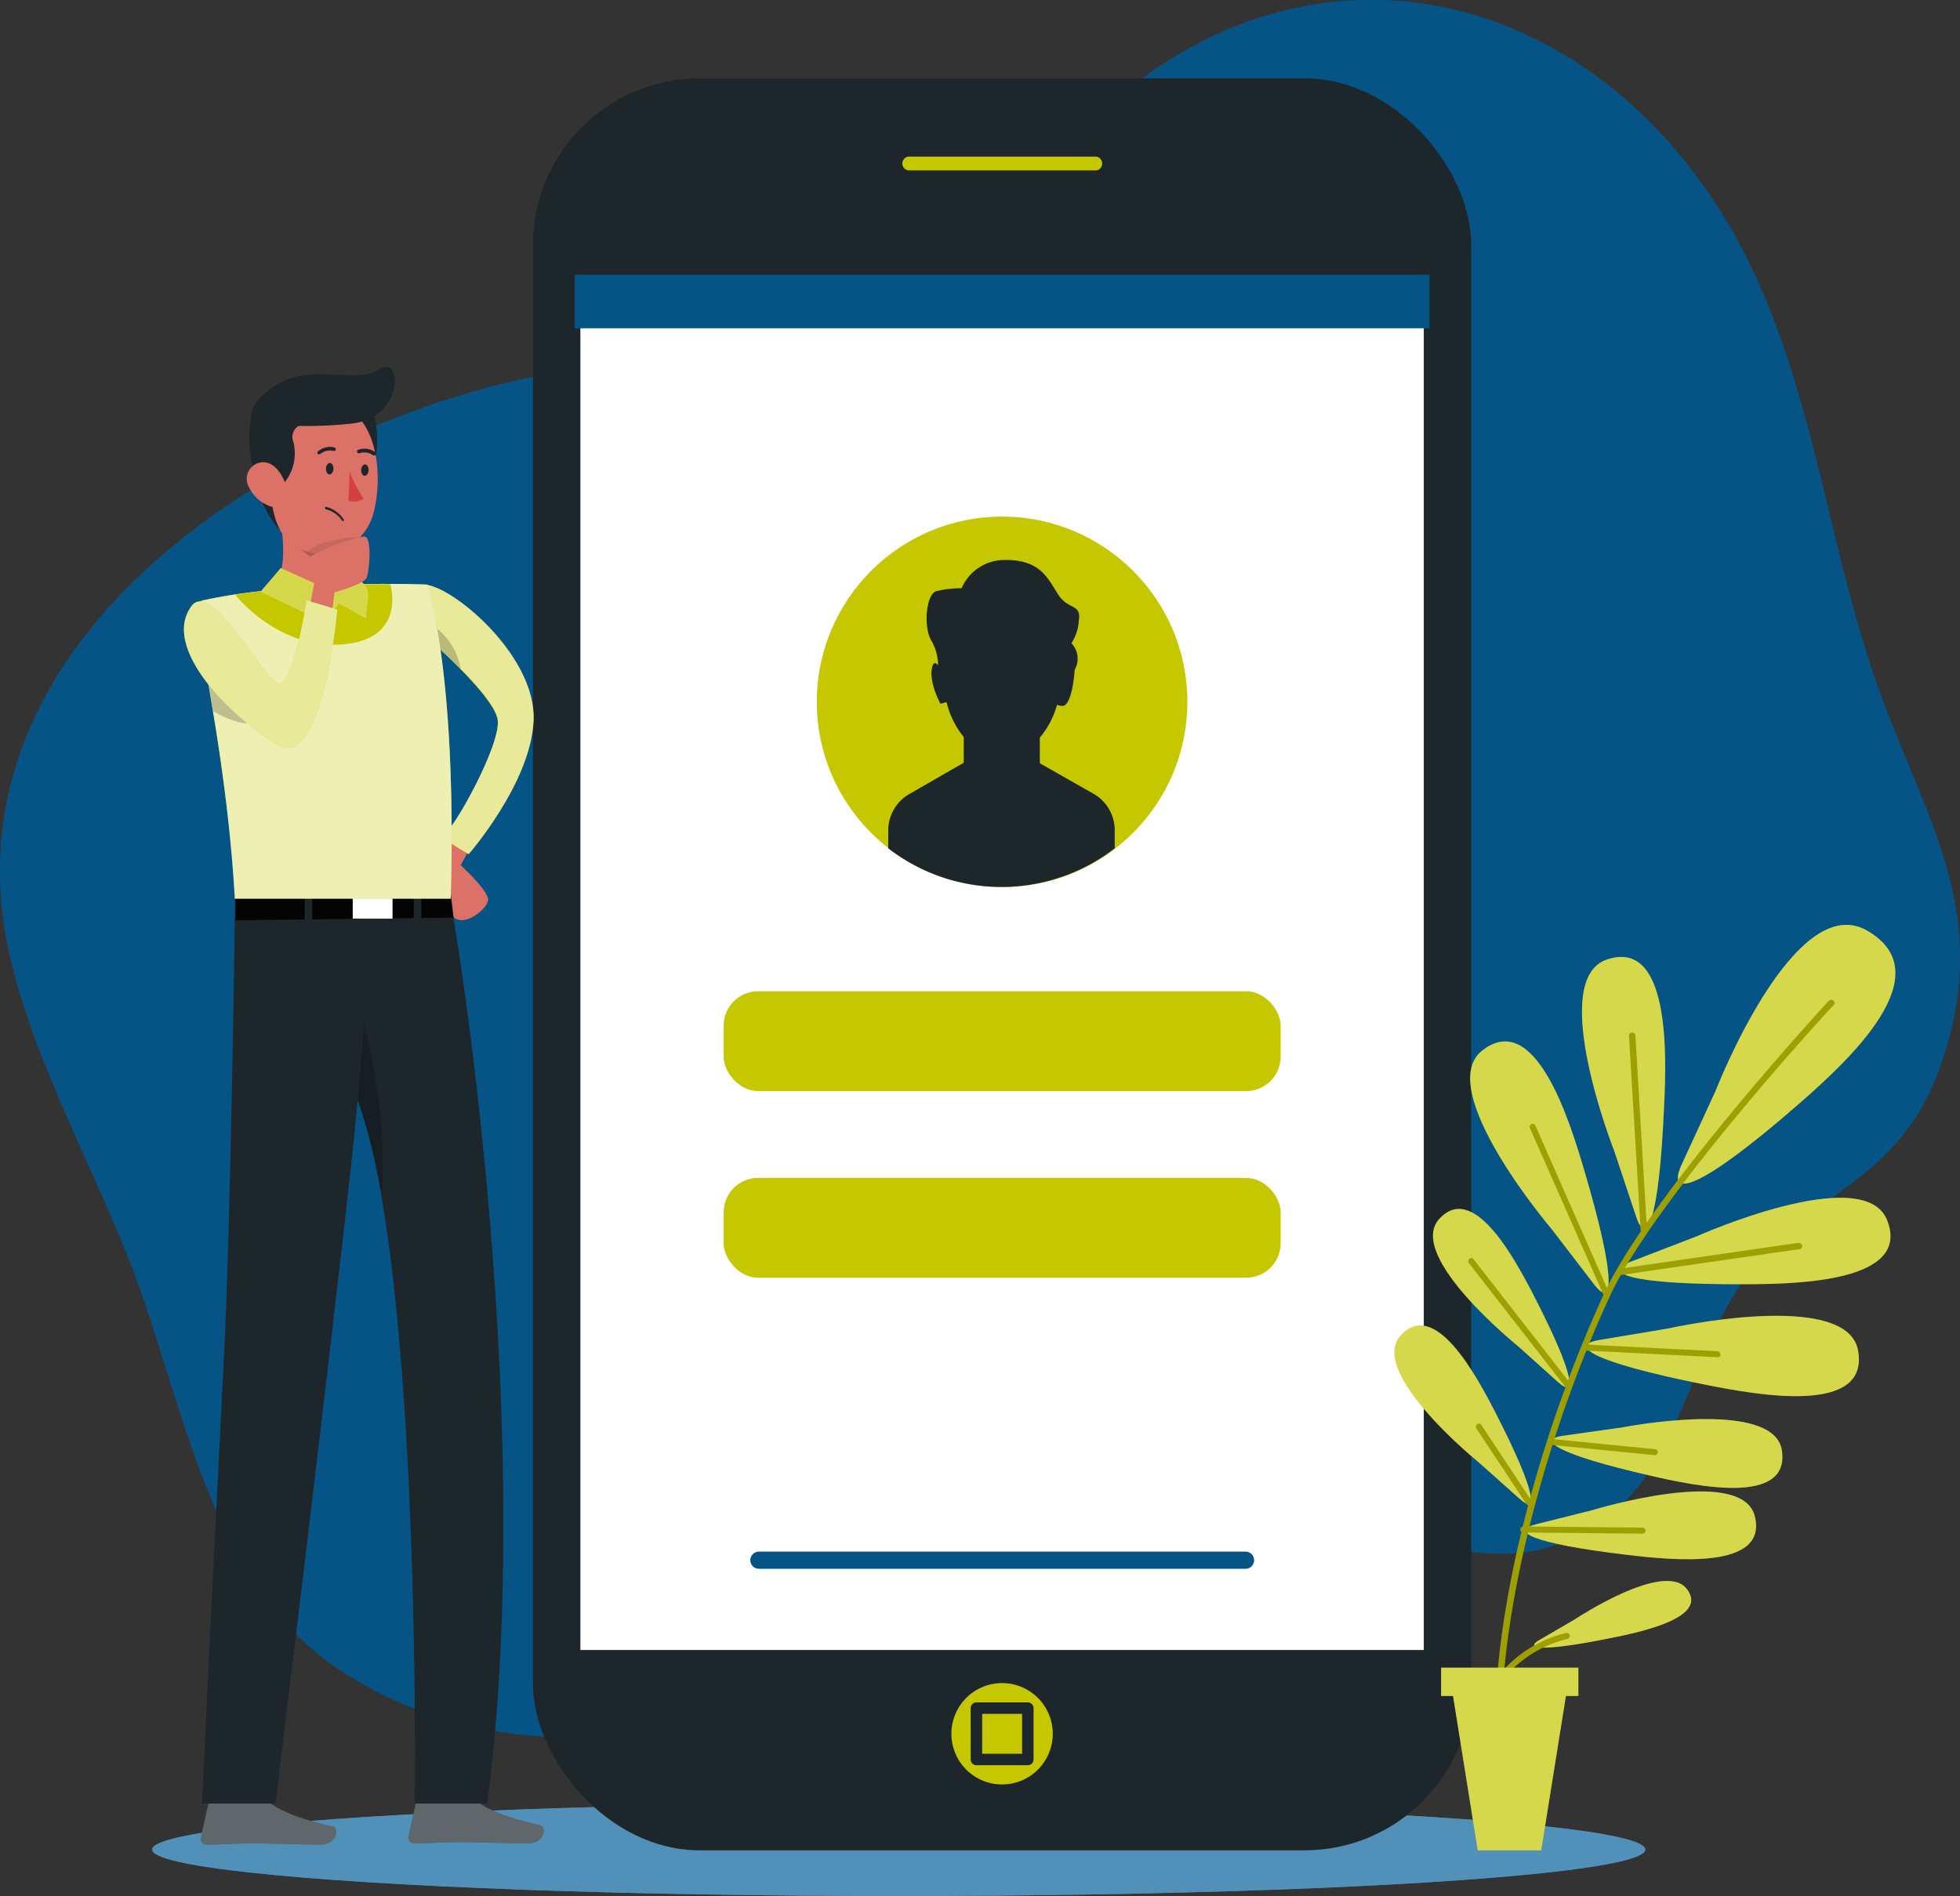 <svg id="Layer_1" data-name="Layer 1" xmlns="http://www.w3.org/2000/svg" viewBox="0 0 228.49 221.09"><rect x="0" y="0" width="228.49" height="221.09" fill="#333333" stroke="none"/><title>select_user</title><g id="Group_31011" data-name="Group 31011"><g id="freepik--background-simple--inject-1--inject-2"><path id="Path_9274" data-name="Path 9274" d="M205.15,33.32c-14-31.94-47.63-44-74.16-22.52-10.36,8.37-16.82,21.68-29.51,27-11.9,5-27,3.54-39.85,6.25C34.23,49.81-2.66,71.6.15,105.17c1.23,14.7,11.15,31,16.06,44.8,5.63,15.83,9,35.64,23.91,45.1,25.55,16.25,56.37,3,79.38-10.13,12.39-7,19.2-11.37,32.54-9,12.35,2.25,23.46,10.13,35.53.78,9.06-7,9.81-21.25,17.41-29.6,8.57-9.41,17.25-10.1,21.71-24.24,5.4-17.17-2.56-27.89-7.93-43.23S211.75,48.35,205.15,33.32Z" transform="translate(0 0)" style="fill:#055485"/><g id="Group_30970" data-name="Group 30970" style="opacity:0.7"><path id="Path_9275" data-name="Path 9275" d="M205.15,33.32c-14-31.94-47.63-44-74.16-22.52-10.36,8.37-16.82,21.68-29.51,27-11.9,5-27,3.54-39.85,6.25C34.23,49.81-2.66,71.6.15,105.17c1.23,14.7,11.15,31,16.06,44.8,5.63,15.83,9,35.64,23.91,45.1,25.55,16.25,56.37,3,79.38-10.13,12.39-7,19.2-11.37,32.54-9,12.35,2.25,23.46,10.13,35.53.78,9.06-7,9.81-21.25,17.41-29.6,8.57-9.41,17.25-10.1,21.71-24.24,5.4-17.17-2.56-27.89-7.93-43.23S211.75,48.35,205.15,33.32Z" transform="translate(0 0)" style="fill:#055485"/></g></g><g id="freepik--Shadow--inject-1--inject-2"><ellipse id="Ellipse_112" data-name="Ellipse 112" cx="104.77" cy="215.67" rx="87.03" ry="5.42" style="fill:#5291b9"/><ellipse id="Ellipse_113" data-name="Ellipse 113" cx="104.77" cy="215.67" rx="87.03" ry="5.42" style="fill:#5291b9;opacity:0.8;isolation:isolate"/></g><rect id="Rectangle_9583" data-name="Rectangle 9583" x="62.13" y="9.14" width="109.38" height="206.62" rx="19.43" ry="19.43" style="fill:#1c262b"/><rect id="Rectangle_9584" data-name="Rectangle 9584" x="66.99" y="31.83" width="99.66" height="161.24" style="fill:#fff;stroke:#1c262b;stroke-miterlimit:10;stroke-width:1.337px"/><circle id="Ellipse_114" data-name="Ellipse 114" cx="116.82" cy="81.84" r="21.6" style="fill:#c5c800"/><path id="Path_9276" data-name="Path 9276" d="M145.18,182.93H88.47a1,1,0,0,1-1-1h0a1,1,0,0,1,1-1h56.73a1,1,0,0,1,1,1h0a1,1,0,0,1-1,1Z" transform="translate(0 0)" style="fill:#055485"/><rect id="Rectangle_9585" data-name="Rectangle 9585" x="84.36" y="115.59" width="64.93" height="11.64" rx="4.01" ry="4.01" style="fill:#c5c800"/><rect id="Rectangle_9586" data-name="Rectangle 9586" x="84.36" y="137.35" width="64.93" height="11.64" rx="4.01" ry="4.01" style="fill:#c5c800"/><path id="Path_9277" data-name="Path 9277" d="M127.58,92.62,121.22,89v-3a9.94,9.94,0,0,0,2-3.81,2.06,2.06,0,0,0,.68.12c.79,0,1.29-2.44,1.37-4.19A2.6,2.6,0,0,0,124.9,75a5.23,5.23,0,0,0,.86-2.59c.34-2.08-1.21-1.21-2.42-3.11s-2.08-4-6.05-4a5.46,5.46,0,0,0-5.19,3.29,13.14,13.14,0,0,0-2.94.34c-1.22.34-1.56,4.32-.52,5.88a5.93,5.93,0,0,1,.72,2.77c-.28-.34-.56-.43-.72.34-.34,1.73,1,4.15,1,4.15l.71-.2a10.13,10.13,0,0,0,2,4.07v3l-6.36,3.66a4.89,4.89,0,0,0-2.44,4.23v2.09a21.59,21.59,0,0,0,26.4,0V96.85A4.88,4.88,0,0,0,127.58,92.62Z" transform="translate(0 0)" style="fill:#1c262b"/><rect id="Rectangle_9587" data-name="Rectangle 9587" x="66.99" y="32.04" width="99.66" height="6.24" style="fill:#055485"/><path id="Path_9284" data-name="Path 9284" d="M127.66,20.54H106a1.48,1.48,0,0,1-1.48-1.48h0A1.48,1.48,0,0,1,106,17.59h21.68a1.48,1.48,0,0,1,1.48,1.48h0a1.48,1.48,0,0,1-1.48,1.48Z" transform="translate(0 0)" style="fill:#c5c800;stroke:#1c262b;stroke-linecap:round;stroke-linejoin:round;stroke-width:1.337px"/><path id="Path_9285" data-name="Path 9285" d="M122.73,202.18a5.91,5.91,0,1,0-5.92,5.9h0A5.91,5.91,0,0,0,122.73,202.18Z" transform="translate(0 0)" style="fill:#c5c800"/><rect id="Rectangle_9588" data-name="Rectangle 9588" x="113.83" y="199.18" width="5.99" height="5.99" style="fill:#c5c800;stroke:#1c262b;stroke-linecap:round;stroke-linejoin:round;stroke-width:1.337px"/><g id="freepik--Plant--inject-1--inject-2"><path id="Path_9286" data-name="Path 9286" d="M188.18,134.2s-7.85-19.94-.86-22.31c7.27-2.47,7,10.7,6.67,17.11-.59,13.72-2.11,16.27-3.24,12.91Zm-2.36,15.55c2.16,2.82,2.76-.1-1.13-13.27-1.82-6.19-5.79-18.72-11.87-14-5.84,4.5,8.06,20.83,8.06,20.83Zm-4.17,11.43c2.05,1.82,2.09-.48-2.79-10-2.29-4.45-7.14-13.47-11.11-9-3.81,4.3,9.18,14.76,9.18,14.76Zm-4.5,13.59c2.05,1.83,2.09-.48-2.79-10-2.29-4.45-7.14-13.47-11.11-9-3.79,4.31,9.16,14.77,9.16,14.77Zm13-27.66c-3.29,1.28-.68,2.68,13.06,2.64,6.44,0,19.59-.29,16.79-7.45-2.68-6.87-22.24,1.88-22.24,1.88Zm-3.74,9.15c-3.48.6-1.19,2.49,12.27,5.18,6.31,1.27,19.25,3.6,17.93-3.94-1.27-7.27-22.18-2.58-22.18-2.58Zm-4.19,11.16c-3,.43-1.07,2.08,10.25,4.67,5.31,1.22,16.2,3.5,15.26-2.94-.9-6.19-18.69-2.69-18.69-2.69ZM179,177.76c-2.9.74-.84,2.18,10.7,3.55,5.4.64,16.48,1.76,14.86-4.54-1.56-6-18.87-.69-18.87-.69Zm17-41.87c-1.69,3.78,1.82,3.21,13.74-7.2,5.58-4.88,16.79-15.09,7.91-20.18C209.15,103.63,200,127.2,200,127.2Zm-16.53,55.34c-1.78,1,0,1.45,8.15-.19,3.84-.76,11.65-2.45,9-5.78s-13,3.55-13,3.55Z" transform="translate(0 0)" style="fill:#c5c800"/><path id="Path_9287" data-name="Path 9287" d="M188.18,134.2s-7.85-19.94-.86-22.31c7.27-2.47,7,10.7,6.67,17.11-.59,13.72-2.11,16.27-3.24,12.91Zm-2.36,15.55c2.16,2.82,2.76-.1-1.13-13.27-1.82-6.19-5.79-18.72-11.87-14-5.84,4.5,8.06,20.83,8.06,20.83Zm-4.17,11.43c2.05,1.82,2.09-.48-2.79-10-2.29-4.45-7.14-13.47-11.11-9-3.81,4.3,9.18,14.76,9.18,14.76Zm-4.5,13.59c2.05,1.83,2.09-.48-2.79-10-2.29-4.45-7.14-13.47-11.11-9-3.79,4.31,9.16,14.77,9.16,14.77Zm13-27.66c-3.29,1.28-.68,2.68,13.06,2.64,6.44,0,19.59-.29,16.79-7.45-2.68-6.87-22.24,1.88-22.24,1.88Zm-3.74,9.15c-3.48.6-1.19,2.49,12.27,5.18,6.31,1.27,19.25,3.6,17.93-3.94-1.27-7.27-22.18-2.58-22.18-2.58Zm-4.19,11.16c-3,.43-1.07,2.08,10.25,4.67,5.31,1.22,16.2,3.5,15.26-2.94-.9-6.19-18.69-2.69-18.69-2.69ZM179,177.76c-2.9.74-.84,2.18,10.7,3.55,5.4.64,16.48,1.76,14.86-4.54-1.56-6-18.87-.69-18.87-.69Zm17-41.87c-1.69,3.78,1.82,3.21,13.74-7.2,5.58-4.88,16.79-15.09,7.91-20.18C209.15,103.63,200,127.2,200,127.2Zm-16.53,55.34c-1.78,1,0,1.45,8.15-.19,3.84-.76,11.65-2.45,9-5.78s-13,3.55-13,3.55Z" transform="translate(0 0)" style="fill:#fff;opacity:0.3;isolation:isolate"/><path id="Path_9288" data-name="Path 9288" d="M191.64,143.49l-1.37-22.76m-3,30.27-8.65-19.58m31,13.88-20.72,3m-6.07,13.27-11.22-14.4m13.19,10,15.46.78m-19.12,10.26L193,169.34m-14.68,5.84-5.88-8.82m5.2,12,13.9.13m-16.71,25.95a.36.36,0,0,0,.32-.38c-.88-13.28,4.25-35,12.49-52.86,5.26-11.41,25.9-33.82,26.12-34a.36.36,0,0,0,0-.5.35.35,0,0,0-.49,0h0c-.21.22-20.93,22.73-26.23,34.23-8.39,18.28-13.45,39.63-12.55,53.22a.36.36,0,0,0,.36.33Zm16.84-60.55a.36.36,0,0,0,.33-.37l-1.35-22.77a.35.35,0,0,0-.36-.33h0a.36.36,0,0,0-.33.37l1.37,22.76a.35.35,0,0,0,.35.33Zm-4.2,7.48a.35.35,0,0,0,.18-.46L179,131.28a.35.35,0,0,0-.66.24l0,0L187,151.14a.37.37,0,0,0,.49.18h0Zm1.5-2.7,20.71-3a.36.36,0,1,0,0-.71h-.08l-20.71,3a.35.35,0,1,0,0,.7ZM183,161.83a.36.36,0,0,0,.07-.5h0l-11.23-14.42a.36.36,0,1,0-.56.43h0l11.25,14.45a.35.35,0,0,0,.28.14.36.36,0,0,0,.23-.1Zm17.54-3.9a.35.35,0,0,0-.34-.37l-15.43-.78a.35.35,0,0,0,0,.7l15.46.78h0a.36.36,0,0,0,.37-.34Zm-7.28,11.45a.35.35,0,0,0-.3-.39h0l-11.82-1.17a.35.35,0,0,0-.38.31h0a.35.35,0,0,0,.32.38l11.82,1.17h0a.35.35,0,0,0,.37-.32Zm-14.83,6.1a.36.36,0,0,0,.1-.49l-5.84-8.83a.36.36,0,0,0-.49-.1.35.35,0,0,0-.1.49l5.84,8.83a.37.37,0,0,0,.3.16.34.34,0,0,0,.21-.07Zm13.41,3a.36.36,0,0,0-.35-.35l-13.9-.13h0a.35.35,0,0,0-.35.35.34.34,0,0,0,.33.35h0l13.9.13h0a.36.36,0,0,0,.37-.34h0Zm-18.65,20.78a13.74,13.74,0,0,1,9.53-8.15.36.36,0,0,0,.27-.42.36.36,0,0,0-.42-.27,14.47,14.47,0,0,0-10,8.61.36.36,0,0,0,.22.45h.11a.35.35,0,0,0,.36-.22Zm1.58,5.16a.36.36,0,0,0,.32-.38c-.88-13.28,4.25-35,12.49-52.86,5.26-11.41,25.9-33.82,26.12-34a.36.36,0,0,0,0-.5.35.35,0,0,0-.49,0h0c-.21.22-20.93,22.73-26.24,34.23-8.39,18.28-13.45,39.63-12.55,53.22a.36.36,0,0,0,.36.33Zm16.84-60.55a.36.36,0,0,0,.33-.37l-1.35-22.77a.35.35,0,0,0-.36-.33h0a.36.36,0,0,0-.33.37l1.37,22.76a.35.35,0,0,0,.35.33Zm-4.2,7.48a.35.35,0,0,0,.18-.46L179,131.28a.35.35,0,0,0-.64.28L187,151.14a.37.37,0,0,0,.49.18h0Zm1.5-2.7,20.71-3a.36.36,0,0,0,0-.71h-.08l-20.71,3a.35.35,0,1,0,0,.7ZM183,161.83a.36.36,0,0,0,.07-.5h0l-11.23-14.42a.36.36,0,0,0-.56.43l11.25,14.45a.35.35,0,0,0,.28.14.36.36,0,0,0,.23-.1Zm17.54-3.9a.35.35,0,0,0-.34-.37l-15.43-.78a.35.35,0,0,0,0,.7l15.46.78h0a.36.36,0,0,0,.37-.34Zm-7.28,11.45a.35.35,0,0,0-.3-.39h0l-11.82-1.17a.35.35,0,0,0-.38.31h0a.35.35,0,0,0,.32.38l11.82,1.17h0a.35.35,0,0,0,.37-.32Zm-14.83,6.1a.36.36,0,0,0,.1-.49l-5.84-8.83a.36.36,0,0,0-.49-.1.35.35,0,0,0-.1.49l5.84,8.83a.37.37,0,0,0,.3.16.34.34,0,0,0,.21-.07Zm13.41,3a.36.36,0,0,0-.35-.35l-13.9-.13h0a.35.35,0,0,0-.35.35.34.34,0,0,0,.33.35h0l13.9.13h0a.36.36,0,0,0,.37-.34h0Zm-18.66,20.78a13.74,13.74,0,0,1,9.53-8.15.36.36,0,0,0,.27-.42.36.36,0,0,0-.42-.27,14.47,14.47,0,0,0-10,8.61.36.36,0,0,0,.22.45h.11a.35.35,0,0,0,.36-.22Z" transform="translate(0 0)" style="fill:#c5c800"/><path id="Path_9289" data-name="Path 9289" d="M191.64,143.49l-1.37-22.76m-3,30.27-8.65-19.58m31,13.88-20.72,3m-6.07,13.27-11.22-14.4m13.19,10,15.46.78m-19.12,10.26L193,169.34m-14.68,5.84-5.88-8.82m5.2,12,13.9.13m-16.71,25.95a.36.36,0,0,0,.32-.38c-.88-13.28,4.25-35,12.49-52.86,5.26-11.41,25.9-33.82,26.12-34a.36.36,0,0,0,0-.5.35.35,0,0,0-.49,0h0c-.21.22-20.93,22.73-26.23,34.23-8.39,18.28-13.45,39.63-12.55,53.22a.36.36,0,0,0,.36.33Zm16.84-60.55a.36.36,0,0,0,.33-.37l-1.35-22.77a.35.35,0,0,0-.36-.33h0a.36.36,0,0,0-.33.37l1.37,22.76a.35.35,0,0,0,.35.33Zm-4.2,7.48a.35.35,0,0,0,.18-.46L179,131.28a.35.35,0,0,0-.66.24l0,0L187,151.14a.37.37,0,0,0,.49.18h0Zm1.5-2.7,20.71-3a.36.36,0,1,0,0-.71h-.08l-20.71,3a.35.35,0,1,0,0,.7ZM183,161.83a.36.36,0,0,0,.07-.5h0l-11.23-14.42a.36.36,0,1,0-.56.43h0l11.25,14.45a.35.35,0,0,0,.28.14.36.36,0,0,0,.23-.1Zm17.54-3.9a.35.35,0,0,0-.34-.37l-15.43-.78a.35.35,0,0,0,0,.7l15.46.78h0a.36.36,0,0,0,.37-.34Zm-7.28,11.45a.35.35,0,0,0-.3-.39h0l-11.82-1.17a.35.35,0,0,0-.38.31h0a.35.35,0,0,0,.32.38l11.82,1.17h0a.35.35,0,0,0,.37-.32Zm-14.83,6.1a.36.36,0,0,0,.1-.49l-5.84-8.83a.36.36,0,0,0-.49-.1.35.35,0,0,0-.1.49l5.84,8.83a.37.37,0,0,0,.3.16.34.34,0,0,0,.21-.07Zm13.41,3a.36.36,0,0,0-.35-.35l-13.9-.13h0a.35.35,0,0,0-.35.35.34.34,0,0,0,.33.35h0l13.9.13h0a.36.36,0,0,0,.37-.34h0Zm-18.65,20.78a13.74,13.74,0,0,1,9.53-8.15.36.36,0,0,0,.27-.42.36.36,0,0,0-.42-.27,14.47,14.47,0,0,0-10,8.61.36.36,0,0,0,.22.45h.11a.35.35,0,0,0,.36-.22Zm1.58,5.16a.36.36,0,0,0,.32-.38c-.88-13.28,4.25-35,12.49-52.86,5.26-11.41,25.9-33.82,26.12-34a.36.36,0,0,0,0-.5.35.35,0,0,0-.49,0h0c-.21.22-20.93,22.73-26.24,34.23-8.39,18.28-13.45,39.63-12.55,53.22a.36.36,0,0,0,.36.33Zm16.84-60.55a.36.36,0,0,0,.33-.37l-1.35-22.77a.35.35,0,0,0-.36-.33h0a.36.36,0,0,0-.33.37l1.37,22.76a.35.35,0,0,0,.35.33Zm-4.2,7.48a.35.35,0,0,0,.18-.46L179,131.28a.35.35,0,0,0-.64.28L187,151.14a.37.37,0,0,0,.49.18h0Zm1.5-2.7,20.71-3a.36.36,0,0,0,0-.71h-.08l-20.71,3a.35.35,0,1,0,0,.7ZM183,161.83a.36.36,0,0,0,.07-.5h0l-11.23-14.42a.36.36,0,0,0-.56.43l11.25,14.45a.35.35,0,0,0,.28.14.36.36,0,0,0,.23-.1Zm17.54-3.9a.35.35,0,0,0-.34-.37l-15.43-.78a.35.35,0,0,0,0,.7l15.46.78h0a.36.36,0,0,0,.37-.34Zm-7.28,11.45a.35.35,0,0,0-.3-.39h0l-11.82-1.17a.35.35,0,0,0-.38.31h0a.35.35,0,0,0,.32.38l11.82,1.17h0a.35.35,0,0,0,.37-.32Zm-14.83,6.1a.36.36,0,0,0,.1-.49l-5.84-8.83a.36.36,0,0,0-.49-.1.35.35,0,0,0-.1.49l5.84,8.83a.37.37,0,0,0,.3.16.34.34,0,0,0,.21-.07Zm13.41,3a.36.36,0,0,0-.35-.35l-13.9-.13h0a.35.35,0,0,0-.35.35.34.34,0,0,0,.33.35h0l13.9.13h0a.36.36,0,0,0,.37-.34h0Zm-18.66,20.78a13.74,13.74,0,0,1,9.53-8.15.36.36,0,0,0,.27-.42.36.36,0,0,0-.42-.27,14.47,14.47,0,0,0-10,8.61.36.36,0,0,0,.22.45h.11a.35.35,0,0,0,.36-.22Z" transform="translate(0 0)" style="fill:#040405;opacity:0.2;isolation:isolate"/><path id="Path_9290" data-name="Path 9290" d="M184,194.46H168v3.3h1.39l2.88,18h7.4l2.88-18H184Z" transform="translate(0 0)" style="fill:#c5c800"/><path id="Path_9291" data-name="Path 9291" d="M184,194.46H168v3.3h1.39l2.88,18h7.4l2.88-18H184Z" transform="translate(0 0)" style="fill:#fff;opacity:0.3;isolation:isolate"/></g><g id="freepik--Character--inject-2"><g id="freepik--group--inject-2"><path id="Path_9240" data-name="Path 9240" d="M30.44,209.78h-5.7a.41.41,0,0,0-.4.32l-.93,4.18a.69.69,0,0,0,.54.82h.17c1.85,0,3.19-.15,5.51-.15,1.43,0,5.74.15,7.71.15s2.25-1.95,1.43-2.13c-3.63-.79-6.35-1.88-7.5-2.92a1.13,1.13,0,0,0-.82-.28Z" transform="translate(0 0)" style="fill:#1c262b"/><path id="Path_9241" data-name="Path 9241" d="M54.64,209.63H48.94a.42.42,0,0,0-.4.32l-.92,4.18a.69.69,0,0,0,.52.82h.17c1.85,0,3.19-.14,5.51-.14,1.43,0,5.74.15,7.71.15s2.25-1.95,1.43-2.13c-3.62-.79-6.35-1.88-7.5-2.92A1.13,1.13,0,0,0,54.64,209.63Z" transform="translate(0 0)" style="fill:#1c262b"/><path id="Path_9242" data-name="Path 9242" d="M30.44,209.78h-5.7a.41.41,0,0,0-.4.32l-.93,4.18a.69.69,0,0,0,.54.82h.17c1.85,0,3.19-.15,5.51-.15,1.43,0,5.74.15,7.71.15s2.25-1.95,1.43-2.13c-3.63-.79-6.35-1.88-7.5-2.92a1.13,1.13,0,0,0-.82-.28Z" transform="translate(0 0)" style="fill:#fff;opacity:0.3;isolation:isolate"/><path id="Path_9243" data-name="Path 9243" d="M54.64,209.63H48.94a.42.42,0,0,0-.4.32l-.92,4.18a.69.69,0,0,0,.52.82h.17c1.85,0,3.19-.14,5.51-.14,1.43,0,5.74.15,7.71.15s2.25-1.95,1.43-2.13c-3.62-.79-6.35-1.88-7.5-2.92A1.13,1.13,0,0,0,54.64,209.63Z" transform="translate(0 0)" style="fill:#fff;opacity:0.3;isolation:isolate"/><path id="Path_9244" data-name="Path 9244" d="M55.4,97.78l-1.69,3.11s3.19,2.93,3.19,4-2.84,3.33-4.08,2a16.34,16.34,0,0,1-3-5.56c0-.71,1.31-1.46,1.31-1.46l2.48-4.54Z" transform="translate(0 0)" style="fill:#dc7267"/><path id="Path_9245" data-name="Path 9245" d="M49.81,68.2c3.64.68,12.7,8.55,12.39,15.82s-7.57,15.59-7.57,15.59-3.94-2.25-3-2.25S58.53,86.73,58,83.88s-8.24-9.57-8.24-9.57Z" transform="translate(0 0)" style="fill:#c5c800"/><path id="Path_9246" data-name="Path 9246" d="M62.21,84c-.3,7.28-7.57,15.59-7.57,15.59s-3.94-2.25-3-2.25,6.88-10.62,6.38-13.48C57.81,82.42,55.71,80,53.7,78s-3.89-3.65-3.89-3.65V68.2C53.46,68.87,62.51,76.75,62.21,84Z" transform="translate(0 0)" style="fill:#fff;opacity:0.6;isolation:isolate"/><path id="Path_9247" data-name="Path 9247" d="M53.71,78c-2-2-3.89-3.65-3.89-3.65V72.56A7.64,7.64,0,0,1,53.71,78Z" transform="translate(0 0)" style="fill:#040405;opacity:0.2;isolation:isolate"/><path id="Path_9248" data-name="Path 9248" d="M27.41,104H52.34c2.37,12.95,9.79,65.5,4.46,106.31H48.36s.78-62-6.67-82c-.86,10.7-9.57,82-9.57,82H23.54s1.28-26.8,2.57-52.12C26.92,142.22,27.38,107.28,27.41,104Z" transform="translate(0 0)" style="fill:#1c262b"/><path id="Path_9249" data-name="Path 9249" d="M41.71,128.32a67,67,0,0,1,2.82,10.78c.69-9.53-2.09-19.65-2.09-19.65Z" transform="translate(0 0)" style="fill:#040405;opacity:0.2;isolation:isolate"/><path id="Path_9250" data-name="Path 9250" d="M52.55,104.31H27.46v3L52.88,107Z" transform="translate(0 0)" style="fill:#040405"/><rect id="Rectangle_9580" data-name="Rectangle 9580" x="35.52" y="102.96" width="0.89" height="5.3" style="fill:#1c262b"/><rect id="Rectangle_9581" data-name="Rectangle 9581" x="48.23" y="102.96" width="0.89" height="5.3" style="fill:#1c262b"/><rect id="Rectangle_9582" data-name="Rectangle 9582" x="41.12" y="103.78" width="4.64" height="3.34" style="fill:#fff"/><path id="Path_9251" data-name="Path 9251" d="M52.54,104.79H27.38C26.82,92.55,23.65,76,22.76,71.46A1.21,1.21,0,0,1,23.68,70c1.27-.28,2.57-.51,3.88-.71a121.86,121.86,0,0,1,17.93-1.2c2.66,0,4.32.08,4.32.08C52.87,79.1,52.8,96.7,52.54,104.79Z" transform="translate(0 0)" style="fill:#c5c800"/><path id="Path_9252" data-name="Path 9252" d="M52.54,104.79H27.38a203.9,203.9,0,0,0-2.56-21.86c-.85-5.22-1.69-9.51-2.07-11.47a1,1,0,0,1,0-.32A1.19,1.19,0,0,1,23.7,70c1.27-.28,2.57-.51,3.88-.71a121.86,121.86,0,0,1,17.93-1.2c2.66,0,4.32.08,4.32.08C52.86,79.1,52.8,96.69,52.54,104.79Z" transform="translate(0 0)" style="fill:#fff;opacity:0.7;isolation:isolate"/><path id="Path_9253" data-name="Path 9253" d="M40.24,75.11c-7.67.81-12.78-5.71-12.78-5.71l.1-.08a121.87,121.87,0,0,1,17.93-1.2S47.44,74.35,40.24,75.11Z" transform="translate(0 0)" style="fill:#c5c800"/><path id="Path_9254" data-name="Path 9254" d="M31.76,68.73c2.16,2,7.44,1.24,7.44,1.24s3.3-.91,2.61-1.94c-1.94-.32-2.88-1.23-3.27-2.39a5.62,5.62,0,0,1-.2-2.22,11.7,11.7,0,0,1,.16-1.24L32,57.35C32.83,60.54,33.88,66.41,31.76,68.73Z" transform="translate(0 0)" style="fill:#dc7267"/><path id="Path_9255" data-name="Path 9255" d="M33.48,60.42a5.52,5.52,0,0,0,5.07,5.22,5.62,5.62,0,0,1-.2-2.22Z" transform="translate(0 0)" style="fill:#040405;opacity:0.2;isolation:isolate"/><path id="Path_9256" data-name="Path 9256" d="M32.73,66.24,39,69.06l.37-2.25,2.3.8a1.89,1.89,0,0,1,1.25,2l-.27,2.48-3.16-1.73-1.58,2.25L30.37,69Z" transform="translate(0 0)" style="fill:#c5c800"/><path id="Path_9257" data-name="Path 9257" d="M32.73,66.24,39,69.06l.37-2.25,2.3.8a1.89,1.89,0,0,1,1.25,2l-.27,2.48-3.16-1.73-1.58,2.25L30.37,69Z" transform="translate(0 0)" style="fill:#fff;opacity:0.3;isolation:isolate"/><path id="Path_9258" data-name="Path 9258" d="M43.45,47.52s1.77,6.11-1.22,9-4.5-8.78-4.5-8.78Z" transform="translate(0 0)" style="fill:#1c262b"/><path id="Path_9259" data-name="Path 9259" d="M43.49,60a6.18,6.18,0,0,1-.22.64A6.38,6.38,0,0,1,40.06,64a5.85,5.85,0,0,1-4.21.33,5.75,5.75,0,0,1-2.58-1.69c-2.2-2.39-2-5.07-2.14-9.57a6.19,6.19,0,0,1,8.76-5.86C44.25,49.22,44.62,56,43.49,60Z" transform="translate(0 0)" style="fill:#dc7267"/><path id="Path_9260" data-name="Path 9260" d="M38,54.64c0,.37.16.68.41.68s.45-.28.46-.65-.17-.68-.41-.68S38,54.27,38,54.64Z" transform="translate(0 0)" style="fill:#1c262b"/><path id="Path_9261" data-name="Path 9261" d="M42.1,54.8c0,.37.17.68.41.68s.45-.29.46-.65-.17-.67-.41-.68S42.12,54.45,42.1,54.8Z" transform="translate(0 0)" style="fill:#1c262b"/><path id="Path_9262" data-name="Path 9262" d="M40.76,54.93a13.43,13.43,0,0,0,1.64,3.21,2.12,2.12,0,0,1-1.78.27Z" transform="translate(0 0)" style="fill:#d44040"/><path id="Path_9263" data-name="Path 9263" d="M43.71,53.08a.24.24,0,0,1-.23,0,1.73,1.73,0,0,0-1.54-.24.21.21,0,0,1-.19-.39h0a2.14,2.14,0,0,1,2,.28.21.21,0,0,1,.07.29h0Z" transform="translate(0 0)" style="fill:#1c262b"/><path id="Path_9264" data-name="Path 9264" d="M37.18,52.95a.19.19,0,0,1-.12,0,.22.22,0,0,1,0-.3h0A2.13,2.13,0,0,1,39,52.18a.21.21,0,0,1,.14.26h0a.21.21,0,0,1-.27.14h0a1.74,1.74,0,0,0-1.53.36A.2.2,0,0,1,37.18,52.95Z" transform="translate(0 0)" style="fill:#1c262b"/><path id="Path_9265" data-name="Path 9265" d="M34.66,47.61l.26,2a1.49,1.49,0,0,0-.73,1.88,5.42,5.42,0,0,1-1.54,5.33s0-.73-.66-.56-.4,3.94.81,5.75a11.79,11.79,0,0,1-2.88-5.57c-1-3.67-1.13-6.72-.39-8.15Z" transform="translate(0 0)" style="fill:#1c262b"/><path id="Path_9266" data-name="Path 9266" d="M29,56.75A4.32,4.32,0,0,0,31.4,59c1.41.54,2.25-.7,2-2.1-.26-1.24-1.3-3.06-2.76-3A1.93,1.93,0,0,0,29,56.75Z" transform="translate(0 0)" style="fill:#dc7267"/><path id="Path_9267" data-name="Path 9267" d="M40,60.77a.15.15,0,0,1-.12-.07A3.24,3.24,0,0,0,38,59.39a.14.14,0,0,1-.11-.17h0a.14.14,0,0,1,.16-.11h0a3.47,3.47,0,0,1,2,1.44.15.15,0,0,1,0,.2l-.08,0Z" transform="translate(0 0)" style="fill:#1c262b"/><path id="Path_9268" data-name="Path 9268" d="M29.23,49.2s-.49-2.61,3.63-4.66,8.63.29,11.37-1.47,2.85,5.47-3,6.29A46.59,46.59,0,0,1,29.23,49.2Z" transform="translate(0 0)" style="fill:#1c262b"/><path id="Path_9269" data-name="Path 9269" d="M42,62.61A6.26,6.26,0,0,1,40.06,64a5.85,5.85,0,0,1-4.21.33A4.75,4.75,0,0,1,38,63.23,19.56,19.56,0,0,1,42,62.61Z" transform="translate(0 0)" style="fill:#040405;opacity:0.1;isolation:isolate"/><path id="Path_9270" data-name="Path 9270" d="M36,71.32,36.63,68s-1.3-1.23-1.13-2.36,5.9-3,6.92-3.08.64,4.07.32,4.82S39,69.07,39,69.07l-.43,3.5Z" transform="translate(0 0)" style="fill:#dc7267"/><path id="Path_9271" data-name="Path 9271" d="M31.13,83.91c-2,1.09-4.5.07-6.3-1-.85-5.22-1.69-9.51-2.07-11.47a1,1,0,0,1,0-.32C26.84,75.32,33.45,82.6,31.13,83.91Z" transform="translate(0 0)" style="fill:#040405;opacity:0.2;isolation:isolate"/><path id="Path_9272" data-name="Path 9272" d="M22.32,70.68c-3.59,4.88,4.63,12.95,10,16.16s7-15.76,7-15.76L35.74,70s-1.59,10.44-3.38,9.66S24.63,67.54,22.32,70.68Z" transform="translate(0 0)" style="fill:#c5c800"/><path id="Path_9273" data-name="Path 9273" d="M22.32,70.68c-3.59,4.88,4.63,12.95,10,16.16s7-15.76,7-15.76L35.74,70s-1.59,10.44-3.38,9.66S24.63,67.54,22.32,70.68Z" transform="translate(0 0)" style="fill:#fff;opacity:0.6;isolation:isolate"/></g></g></g></svg>